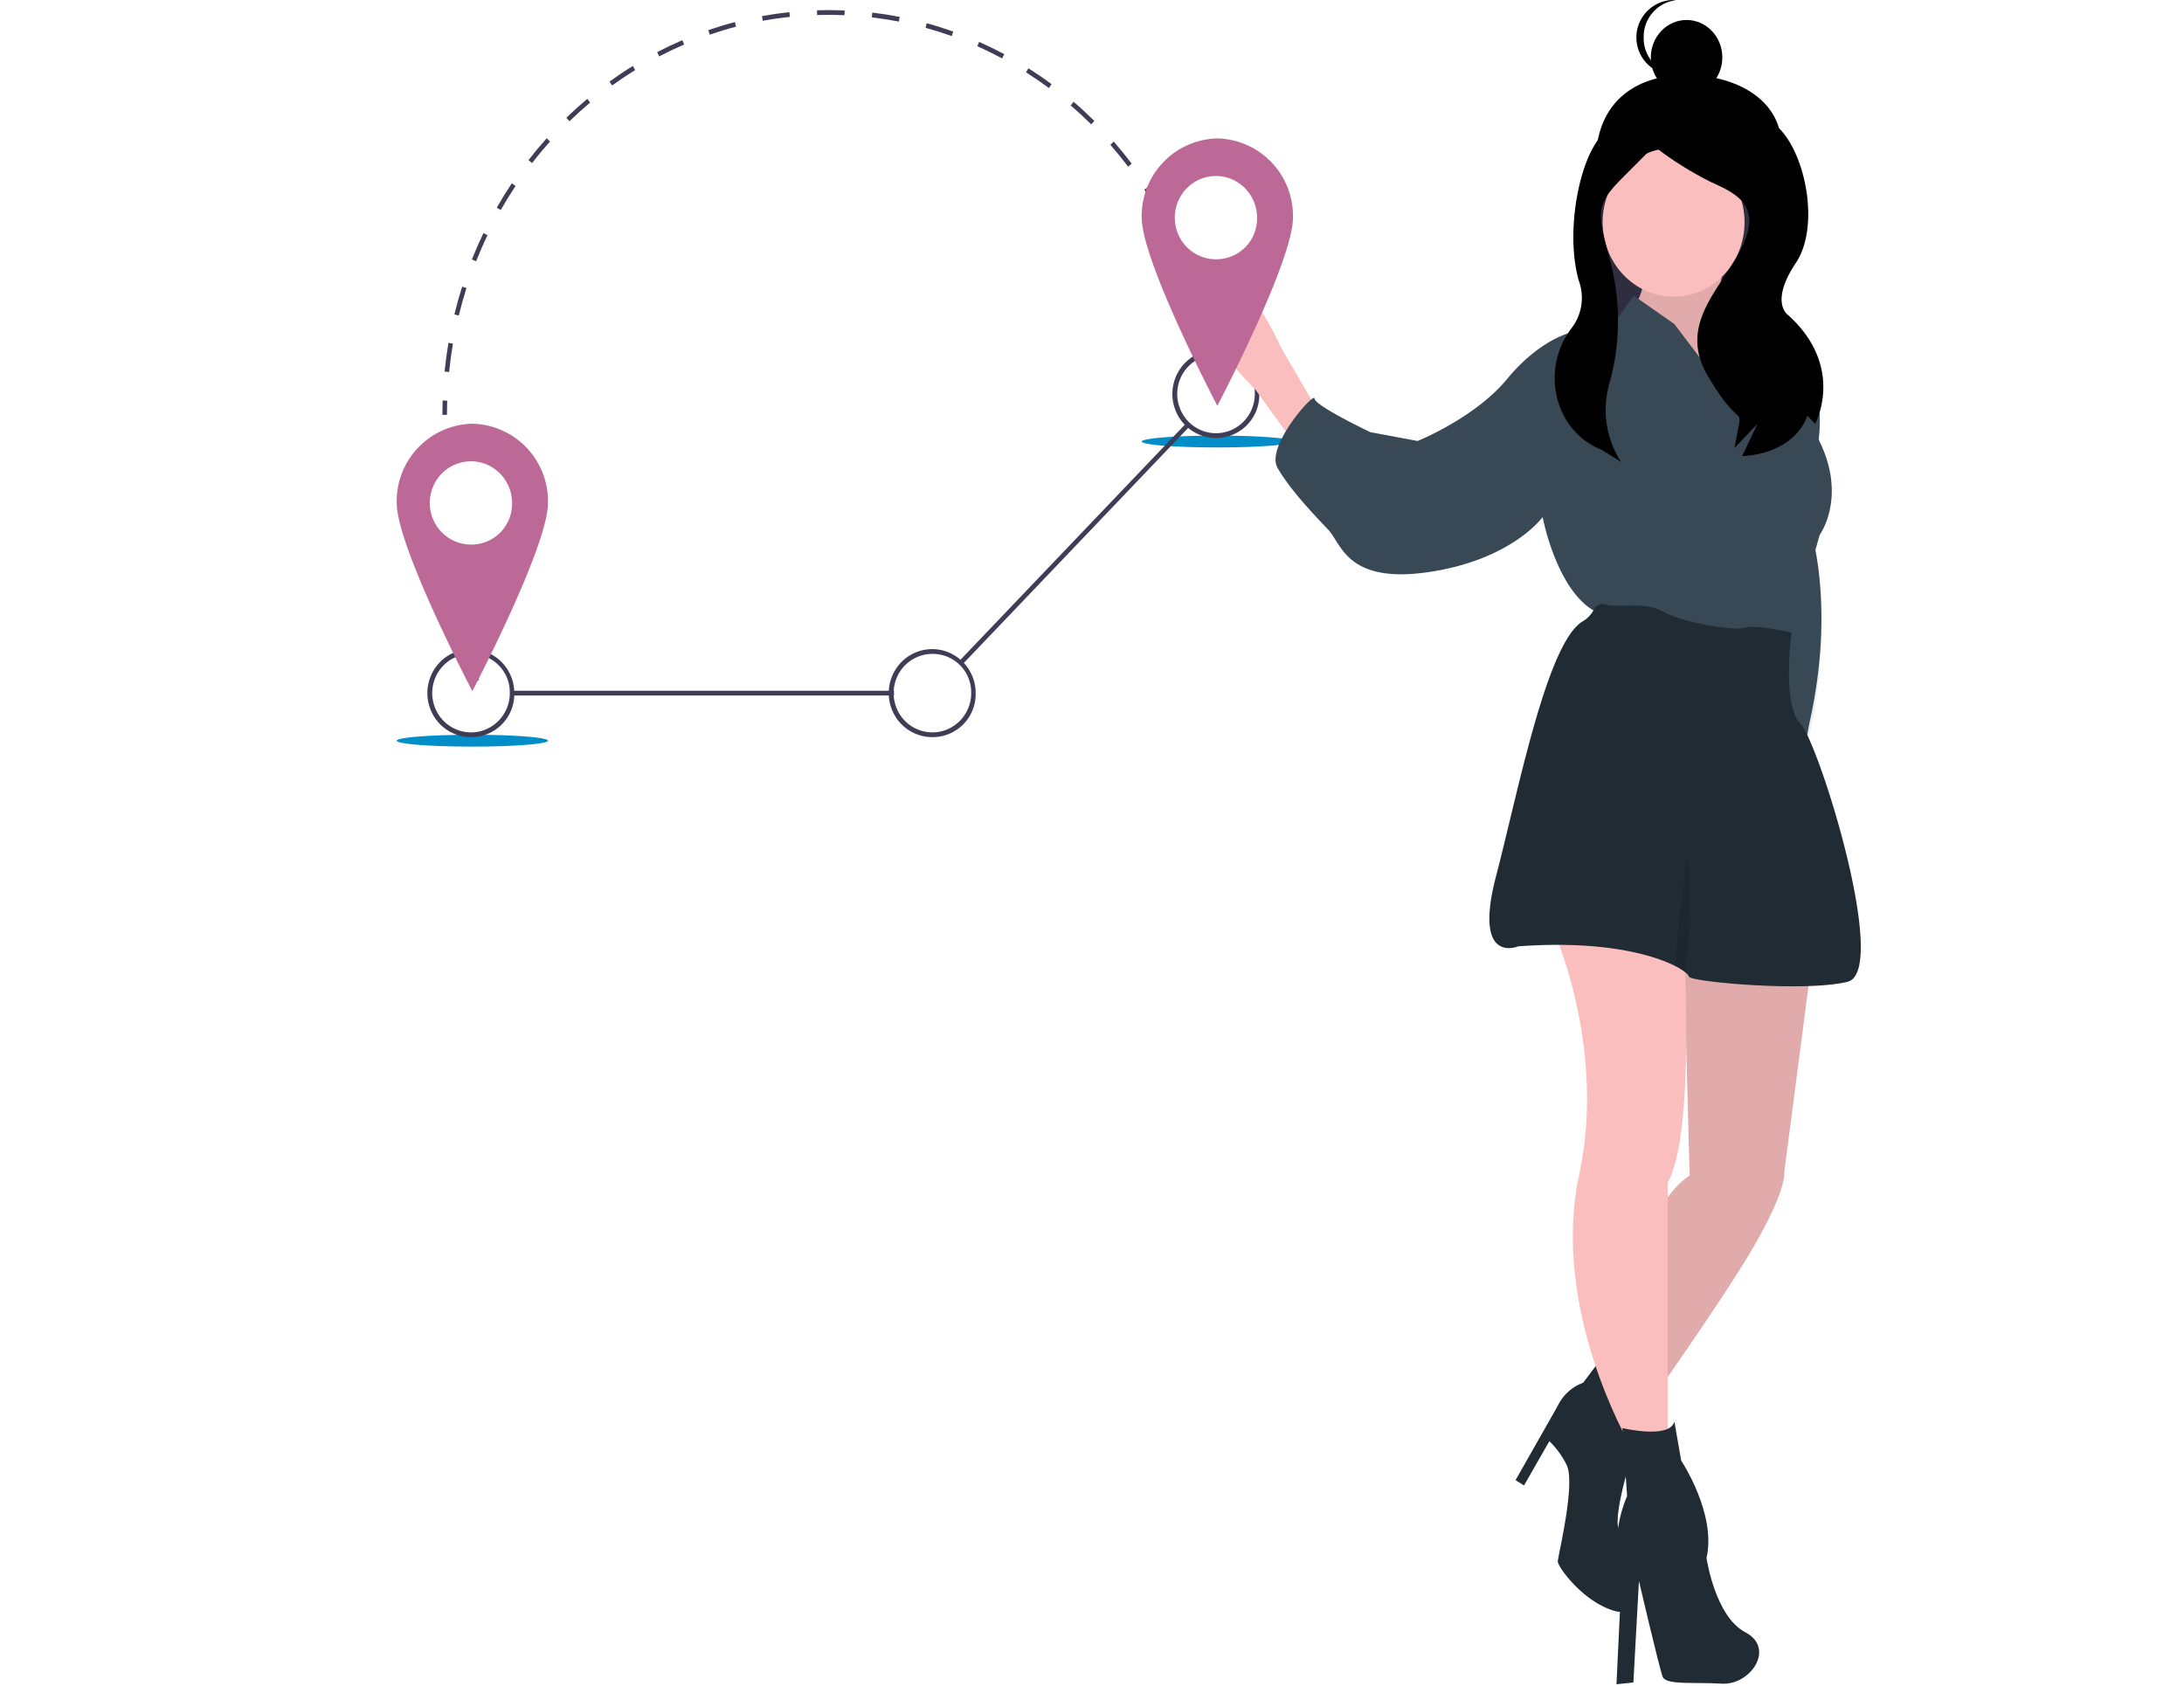 <svg xmlns="http://www.w3.org/2000/svg" width="266.766" height="205.948" viewBox="0 0 266.766 259.948"><defs><style>.a{fill:#3f3d56;}.b{fill:#008dc8;}.c{fill:#bd6997;}.d,.j{fill:#212b34;}.e{fill:#2f2e41;}.f,.g{fill:#394855;}.g,.i,.j{opacity:0.1;}.h{fill:#fbbebe;}</style></defs><g transform="translate(-119.436 -1.039)"><path class="a" d="M453.4,378.528c-.185-.7-.392-1.4-.606-2.091l.665-.227c.217.7.424,1.412.614,2.12Z" transform="translate(-295.758 -272.452)"/><path class="a" d="M441.027,266.71h-.7c0-.734.012-1.479.037-2.214l.7.025C441.041,265.248,441.027,265.984,441.027,266.71Z" transform="translate(-287.657 -201.712)"/><path class="a" d="M441.986,156.192l-.7-.078c.15-1.478.353-2.966.6-4.426l.689.13C442.335,153.26,442.131,154.734,441.986,156.192Zm1.49-8.7-.678-.181c.35-1.439.756-2.883,1.2-4.291l.664.232c-.443,1.391-.843,2.817-1.19,4.239Zm111.649-7.739c-.523-1.362-1.1-2.72-1.716-4.036l.629-.323c.623,1.333,1.206,2.707,1.737,4.085Zm-108.979-.64-.647-.281c.544-1.371,1.144-2.739,1.782-4.067l.625.33c-.631,1.309-1.223,2.664-1.761,4.021Zm105.273-7.295c-.7-1.267-1.461-2.525-2.249-3.741l.578-.413c.8,1.227,1.565,2.5,2.276,3.783Zm-101.482-.6-.6-.374c.725-1.274,1.506-2.538,2.319-3.757l.574.42c-.8,1.2-1.57,2.454-2.291,3.713Zm96.734-6.69c-.87-1.151-1.791-2.284-2.735-3.367l.516-.5c.956,1.094,1.887,2.24,2.771,3.4Zm-91.9-.55-.544-.462c.893-1.154,1.837-2.288,2.8-3.371l.511.5c-.956,1.076-1.889,2.193-2.771,3.333Zm86.21-5.968c-1.016-1.01-2.082-1.993-3.164-2.923l.443-.567c1.1.941,2.173,1.937,3.2,2.958Zm-80.447-.481-.476-.539c1.039-1.008,2.125-1.991,3.233-2.92l.438.572c-1.093.917-2.167,1.888-3.195,2.885Zm73.927-5.122c-1.144-.848-2.331-1.663-3.529-2.422l.362-.628c1.212.769,2.414,1.59,3.571,2.45Zm-67.347-.4-.4-.6c1.166-.842,2.375-1.652,3.6-2.407l.356.632c-1.206.748-2.4,1.545-3.553,2.378Zm60.135-4.171c-1.248-.668-2.534-1.3-3.824-1.87l.277-.675c1.3.578,2.606,1.216,3.87,1.89Zm-52.877-.313-.311-.655c1.268-.659,2.576-1.279,3.886-1.842l.265.679c-1.293.556-2.587,1.168-3.839,1.82Zm45.11-3.129c-1.324-.472-2.684-.9-4.041-1.272l.177-.71c1.373.374,2.749.809,4.089,1.287Zm-37.317-.217-.218-.7c1.345-.462,2.725-.879,4.1-1.238l.17.712c-1.359.355-2.722.767-4.052,1.224Zm29.16-2.017c-1.376-.267-2.78-.486-4.172-.655l.078-.729c1.408.166,2.829.387,4.222.655Zm-20.982-.121-.12-.723c1.4-.254,2.817-.459,4.227-.609l.07.73C493.126,101.583,491.721,101.785,490.343,102.037Zm12.6-.866c-1.4-.06-2.827-.067-4.218-.024l-.021-.733c1.408-.044,2.849-.036,4.268.024Z" transform="translate(-288.282 -97.794)"/><path class="a" d="M771.234,220.9c-.185-.7-.39-1.4-.6-2.095l.667-.224c.214.7.418,1.413.609,2.12Z" transform="translate(-502.343 -172.635)"/><ellipse class="b" cx="11.66" cy="0.916" rx="11.66" ry="0.916" transform="translate(145.625 114.319)"/><ellipse class="b" cx="11.66" cy="0.916" rx="11.66" ry="0.916" transform="translate(260.482 68.195)"/><path class="a" d="M.031,1.561,50.806.376l-.016.717L.017,2.278Z" transform="translate(231.333 101.762) rotate(-45)"/><rect class="a" width="58.886" height="0.733" transform="translate(163.408 107.537)"/><path class="a" d="M47.7.353.011,1.466Z" transform="translate(119.179 146.535) rotate(-45)"/><path class="a" d="M441.458,382.586a6.7,6.7,0,0,1-6.354-4.024,6.847,6.847,0,0,1,1.3-7.471,6.644,6.644,0,0,1,7.331-1.576,6.785,6.785,0,0,1,4.191,6.29A6.633,6.633,0,0,1,441.458,382.586Zm0-12.829a5.973,5.973,0,0,0-5.668,3.588,6.107,6.107,0,0,0,1.163,6.664,5.926,5.926,0,0,0,6.539,1.406,6.052,6.052,0,0,0,3.738-5.611A5.915,5.915,0,0,0,441.458,369.757Z" transform="translate(-284.172 -267.901)"/><path class="a" d="M644.664,382.586a6.7,6.7,0,0,1-6.354-4.024,6.848,6.848,0,0,1,1.3-7.472,6.644,6.644,0,0,1,7.331-1.576,6.785,6.785,0,0,1,4.191,6.29A6.633,6.633,0,0,1,644.664,382.586Zm0-12.829A5.973,5.973,0,0,0,639,373.345a6.108,6.108,0,0,0,1.163,6.664,5.926,5.926,0,0,0,6.539,1.406,6.052,6.052,0,0,0,3.738-5.611A5.915,5.915,0,0,0,644.664,369.757Z" transform="translate(-416.248 -267.901)"/><path class="a" d="M769.586,256.832a6.7,6.7,0,0,1-6.354-4.024,6.847,6.847,0,0,1,1.3-7.472,6.644,6.644,0,0,1,7.331-1.576,6.785,6.785,0,0,1,4.191,6.29,6.633,6.633,0,0,1-6.472,6.781Zm0-12.829a5.973,5.973,0,0,0-5.668,3.589,6.107,6.107,0,0,0,1.163,6.664,5.926,5.926,0,0,0,6.539,1.406,6.052,6.052,0,0,0,3.738-5.611A5.915,5.915,0,0,0,769.586,244Z" transform="translate(-497.443 -188.271)"/><path class="c" d="M431.861,274.251A11.95,11.95,0,0,0,420.2,286.469c0,6.748,11.66,29.018,11.66,29.018s11.661-22.27,11.661-29.018a11.95,11.95,0,0,0-11.661-12.218Zm0,18.633a6.334,6.334,0,0,1-6.011-3.806,6.477,6.477,0,0,1,1.233-7.068,6.285,6.285,0,0,1,6.935-1.491,6.419,6.419,0,0,1,3.964,5.951,6.274,6.274,0,0,1-6.122,6.415Z" transform="translate(-274.576 -207.888)"/><path class="d" d="M171.845.958Z" transform="translate(214.358 260.029)"/><path d="M976.287,142.276c-2.469,7.656-6.253,14.633-13.965,14.633s-13.53-6.564-13.965-14.633c-.554-10.311,6.074-14.676,13.965-14.633C971.642,127.7,979.217,133.19,976.287,142.276Z" transform="translate(-617.835 -115.052)"/><rect class="e" width="27.563" height="36.582" transform="translate(330.521 26.069)"/><path class="f" d="M1025.6,238.7h2.345a22.675,22.675,0,0,1,3.126,18.015c-2.605,10.372-.521,12.283-.521,12.283s3.391,11.232-.256,28.154,3.381,21.522,3.381,21.522l-6.512-13.647L1023.514,269Z" transform="translate(-666.708 -185.376)"/><path class="g" d="M1025.6,241.146h2.345a22.675,22.675,0,0,1,3.126,18.015c-2.605,10.372-.521,12.283-.521,12.283s3.391,11.232-.256,28.154,3.381,21.522,3.381,21.522l-6.512-13.647-3.647-36.029Z" transform="translate(-666.708 -185.991)"/><path class="h" d="M979.427,202.528s-2.084,8.734-1.042,8.734,4.688,4.64,4.688,4.64l2.345,9.007-1.824,6.546-6.252-1.364-7.815-9.007-2.345-2.457-2.084-7.916s2.605-3.273.782-6S979.427,202.528,979.427,202.528Z" transform="translate(-628.74 -162.443)"/><path class="i" d="M979.427,202.528s-2.084,8.734-1.042,8.734,4.688,4.64,4.688,4.64l2.345,9.007-1.824,6.546-6.252-1.364-7.815-9.007-2.345-2.457-2.084-7.916s2.605-3.273.782-6S979.427,202.528,979.427,202.528Z" transform="translate(-628.74 -162.443)"/><path class="h" d="M793.656,234.114l-5.731-9.827s-6.19-14.341-10.615-9.156,6.707,15.707,6.707,15.707l5.728,7.916Z" transform="translate(-506.007 -169.737)"/><path class="h" d="M983.26,489.984l-4.169,31.93s.521,2.457-4.688,11.464-19.276,28.659-19.276,28.659l-4.168-8.189s4.949-25.93,13.545-31.389l-1.042-39.3Z" transform="translate(-619.547 -340.175)"/><path class="i" d="M983.26,489.984l-4.169,31.93s.521,2.457-4.688,11.464-19.276,28.659-19.276,28.659l-4.168-8.189s4.949-25.93,13.545-31.389l-1.042-39.3Z" transform="translate(-619.547 -340.175)"/><path class="d" d="M926.292,666.973l5.728,11.464s-4.688,13.92-2.864,15.285,4.168,13.647-.782,12.283-8.857-6.827-8.857-7.642,2.864-12.283,1.3-15.012a13.155,13.155,0,0,0-2.605-3.548l-3.908,6.827-1.3-.819,6.512-11.464a7.012,7.012,0,0,1,3.908-3.548Z" transform="translate(-594.881 -456.571)"/><path class="j" d="M926.292,666.973l5.728,11.464s-4.688,13.92-2.864,15.285,4.168,13.647-.782,12.283-8.857-6.827-8.857-7.642,2.864-12.283,1.3-15.012a13.155,13.155,0,0,0-2.605-3.548l-3.908,6.827-1.3-.819,6.512-11.464a7.012,7.012,0,0,1,3.908-3.548Z" transform="translate(-594.881 -456.571)"/><path class="h" d="M948.532,485.454s2.023,30.187-2.4,38.1v39.3l-5.991.819s-12.1-20.808-7.668-41.28-4.572-39.239-4.572-39.239Z" transform="translate(-604.555 -340.177)"/><ellipse class="h" cx="10.941" cy="11.464" rx="10.941" ry="11.464" transform="translate(331.542 23.845)"/><path class="f" d="M879.709,239.3l-10.941-14.466-6.252-4.367-2.606,3.548-7.3,2.184s-4.688,1.091-9.638,7.1-13.8,9.559-13.8,9.559l-7.3-1.364s-8.592-4.094-8.592-5.186-7.554,7.369-5.728,10.644,5.728,7.369,7.815,9.553,2.864,8.462,15.629,6.546,17.453-8.462,17.453-8.462,2.345,12.555,9.117,15.012,28.916,4.094,28.916,4.094l4.688-16.376s5.209-7.1-1.824-17.469a71.626,71.626,0,0,0-.891-9.661,6.551,6.551,0,0,0-1.193-3.168c-1.824-1.638-11.462-4.367-11.462-4.367s1.563,5.459,2.345,5.732S880.749,237.933,879.709,239.3Z" transform="translate(-526.154 -173.83)"/><path class="d" d="M905.888,402.876c13.118-.956,20.755,1.3,24.164,3.013a8.576,8.576,0,0,1,1.776,1.13c.25.221.37.393.37.5,0,.819,17.974,2.457,24.486.819s-4.428-36.847-7.3-39.85-1.321-13.991-1.321-13.991-5.713-1.293-7.275-.748-9.638-.819-12.5-2.457-6.512-.546-8.857-1.091a1.446,1.446,0,0,0-1.839.7,4.619,4.619,0,0,1-1.774,1.887c-5.53,3.338-9.969,26.418-13.311,39.178C898.855,405.879,905.888,402.876,905.888,402.876Z" transform="translate(-587.372 -255.934)"/><path class="d" d="M966.378,693.763l1.042,6s5.472,8.189,3.907,15.012c0,0,1.3,9.007,5.991,11.464s.782,8.189-3.647,7.916-8.6.273-9.117-1.091-3.647-14.739-3.647-14.739l-.856,15.65-2.605.273.855-18.107s-2.084-4.094.782-10.918l-.723-10.474S965.6,696.493,966.378,693.763Z" transform="translate(-623.766 -473.535)"/><path class="i" d="M983.154,473.162a8.58,8.58,0,0,1,1.776,1.13c.138-2.579.935-18.178-.021-17.927Z" transform="translate(-640.474 -323.207)"/><path d="M944.03,144.636s-.121-.707-4.86,1.155-7.575,15.6-5.209,23.671a7.673,7.673,0,0,1-1.09,7.237c-4.758,6.155-2.884,15.4,4.045,18.566q.294.134.6.265l2.962,1.862a14.728,14.728,0,0,1-1.886-11.864,35.711,35.711,0,0,0,.588-17.477c-.217-.975-.462-1.98-.739-3.006-2.37-8.689-1.217-7.685,7.075-16.375a52.335,52.335,0,0,0,8.883,5.587c4.146,1.862,7.7,3.724,4.738,9.931s-10.07,11.793-5.331,19.861,5.331,4.965,4.738,8.069h0l-.592,3.1L961.5,191.5l-2.37,4.965s7.7,0,10.07-6.207l1.184,1.241s4.738-8.689-4.146-16.758c0,0-2.962-1.862,1.184-8.069s.962-19.55-4.369-22.033S944.03,144.636,944.03,144.636Z" transform="translate(-606.077 -125.115)"/><ellipse cx="5.512" cy="5.776" rx="5.512" ry="5.776" transform="translate(338.973 4.119)"/><path d="M967.366,101.923a5.682,5.682,0,0,1,4.961-5.747,5.292,5.292,0,0,0-.554-.029,5.782,5.782,0,0,0,0,11.553,5.321,5.321,0,0,0,.554-.029,5.682,5.682,0,0,1-4.961-5.747Z" transform="translate(-629.495 -95.108)"/><path class="c" d="M759.989,154.326a11.95,11.95,0,0,0-11.661,12.218c0,6.747,11.661,29.018,11.661,29.018s11.66-22.27,11.66-29.018A11.95,11.95,0,0,0,759.989,154.326Zm0,18.633a6.334,6.334,0,0,1-6.011-3.806,6.478,6.478,0,0,1,1.233-7.068,6.285,6.285,0,0,1,6.935-1.491,6.418,6.418,0,0,1,3.964,5.951A6.274,6.274,0,0,1,759.989,172.959Z" transform="translate(-487.846 -131.949)"/></g></svg>